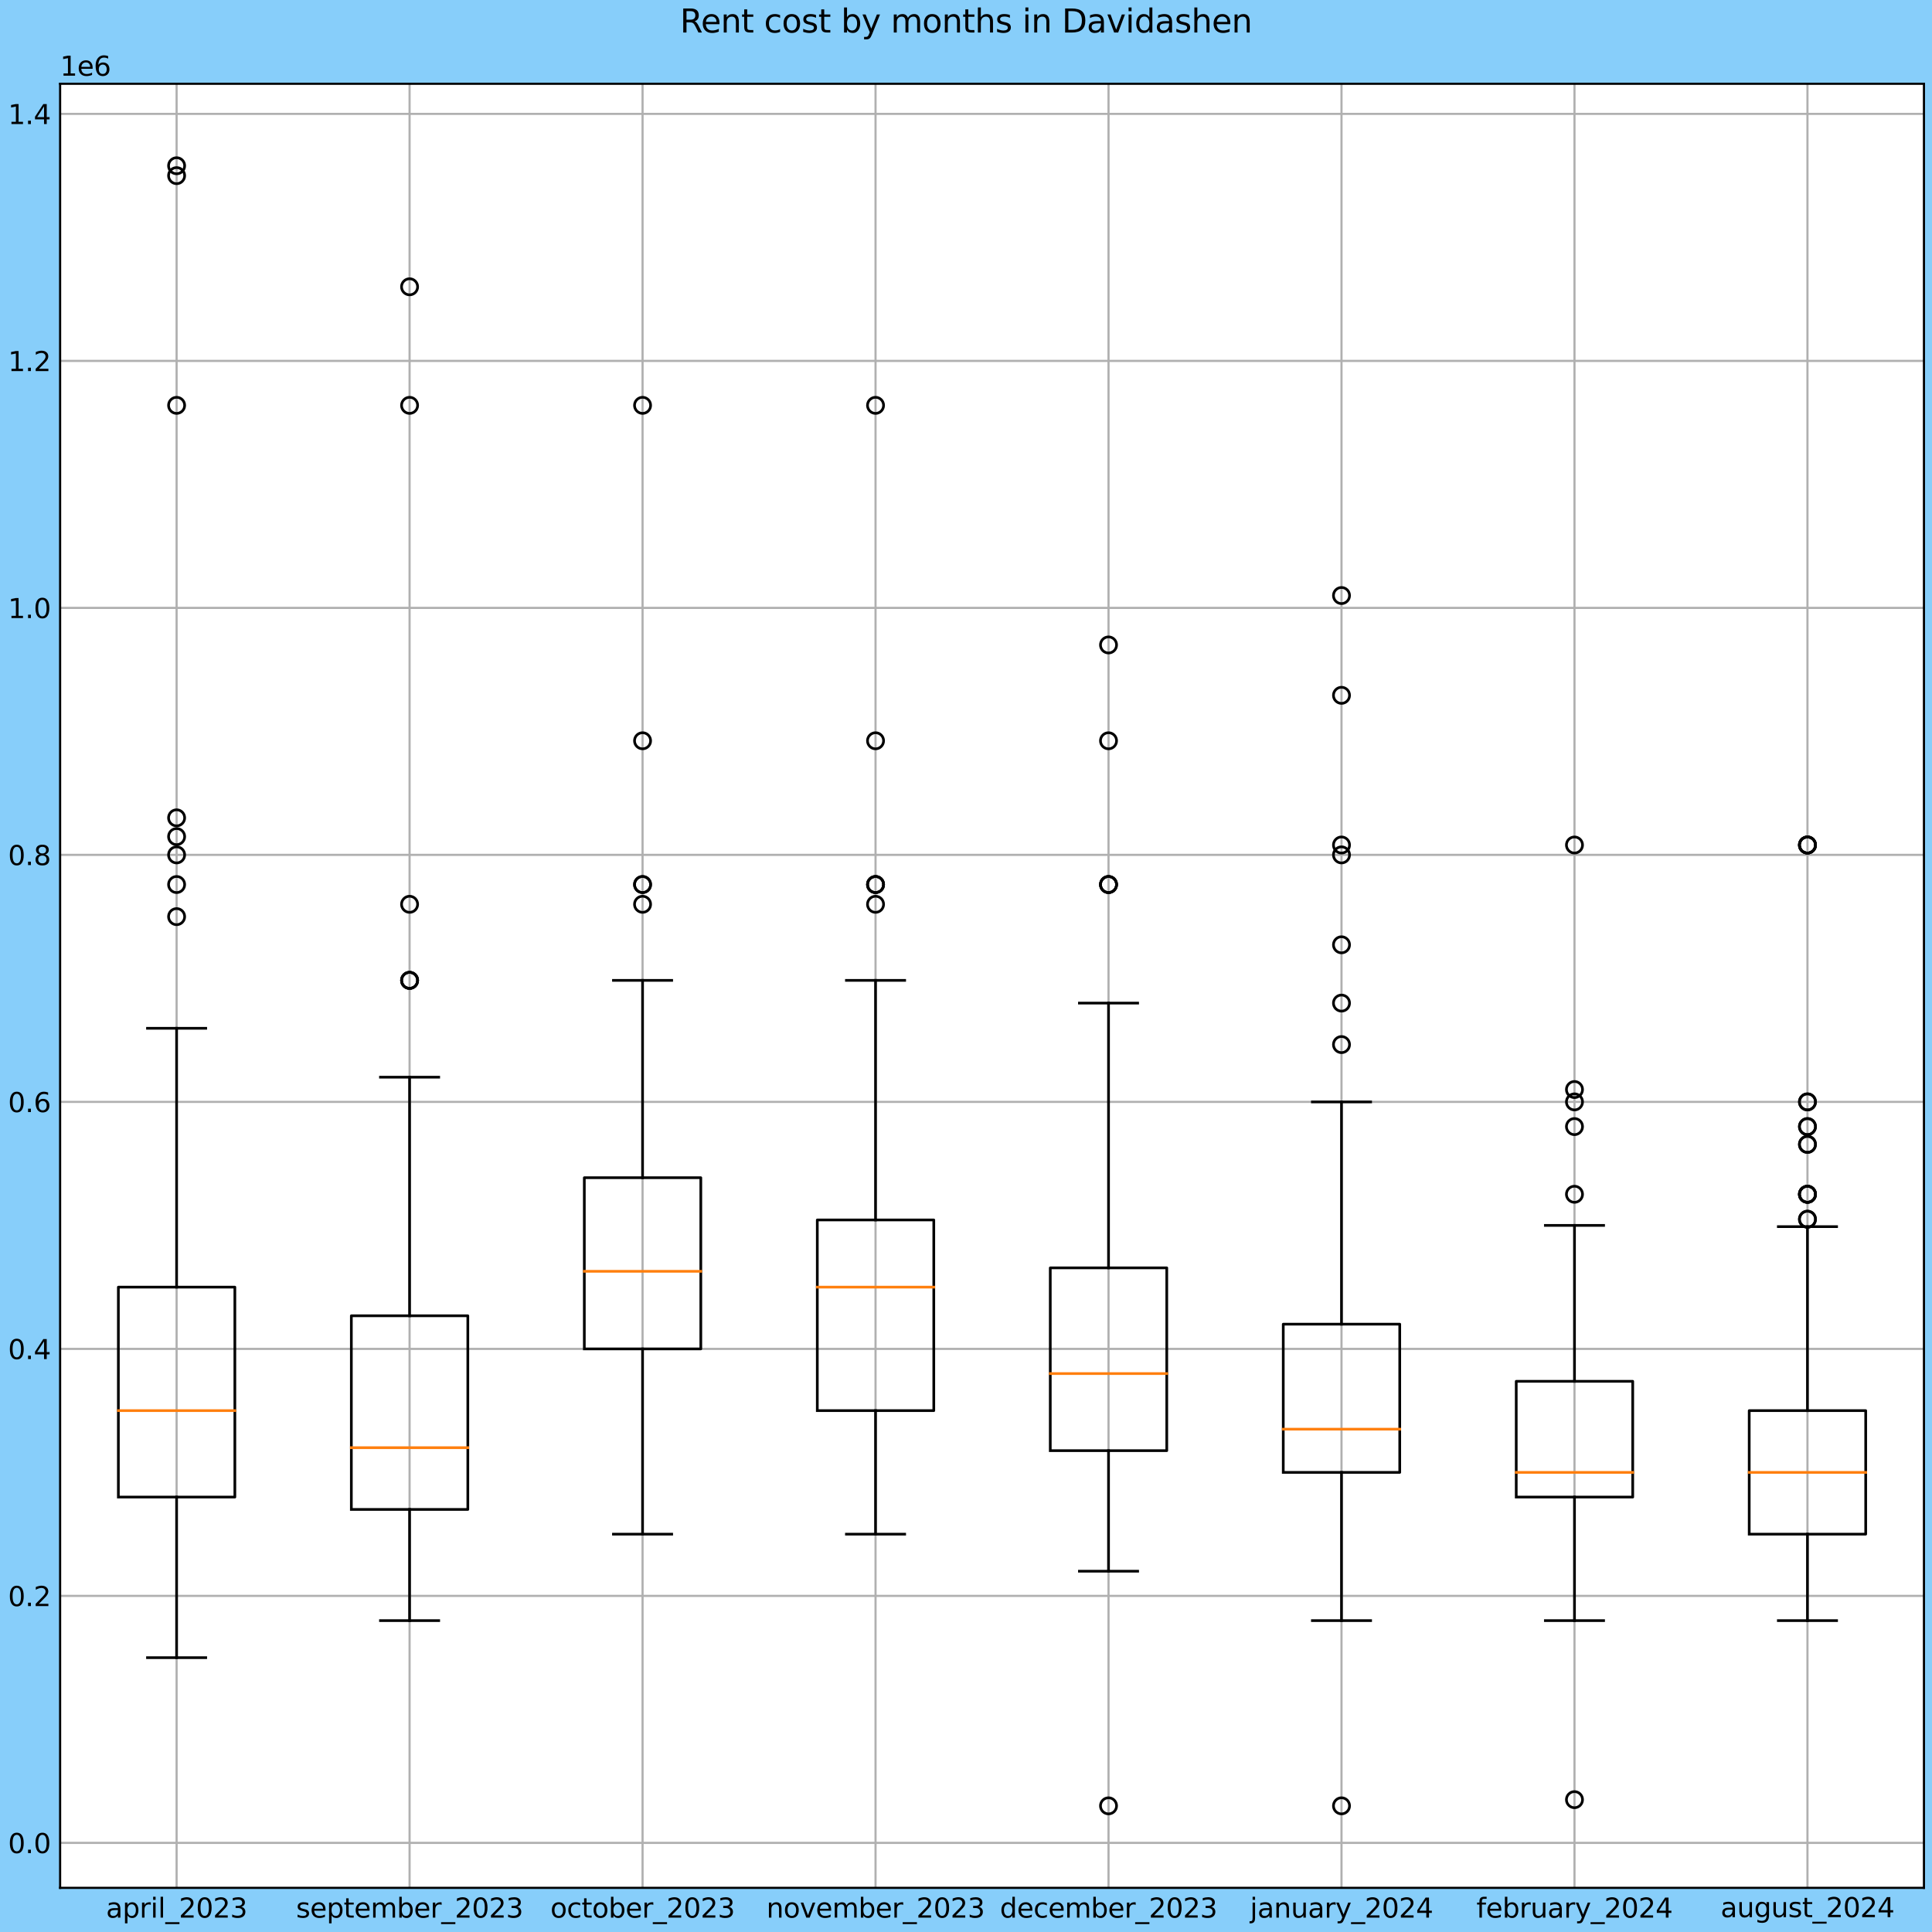 <?xml version="1.0" encoding="utf-8" standalone="no"?>
<!DOCTYPE svg PUBLIC "-//W3C//DTD SVG 1.1//EN"
  "http://www.w3.org/Graphics/SVG/1.1/DTD/svg11.dtd">
<svg xmlns:xlink="http://www.w3.org/1999/xlink" width="720pt" height="720pt" viewBox="0 0 720 720" xmlns="http://www.w3.org/2000/svg" version="1.1">
 <defs>
  <style type="text/css">*{stroke-linejoin: round; stroke-linecap: butt}</style>
 </defs>
 <g id="figure_1">
  <g id="patch_1">
   <path d="M 0 720 
L 720 720 
L 720 0 
L 0 0 
z
" style="fill: #87cefa"/>
  </g>
  <g id="axes_1">
   <g id="patch_2">
    <path d="M 22.403 703.544 
L 717 703.544 
L 717 31.213 
L 22.403 31.213 
z
" style="fill: #ffffff"/>
   </g>
   <g id="matplotlib.axis_1">
    <g id="xtick_1">
     <g id="line2d_1">
      <path d="M 65.816 703.544 
L 65.816 31.213 
" clip-path="url(#p15d39fce61)" style="fill: none; stroke: #b0b0b0; stroke-width: 0.8; stroke-linecap: square"/>
     </g>
     <g id="line2d_2"/>
     <g id="text_1">
      <!-- april_2023 -->
      <g transform="translate(39.519 714.642)scale(0.1 -0.1)">
       <defs>
        <path id="DejaVuSans-61" d="M 2194 1759 
Q 1497 1759 1228 1600 
Q 959 1441 959 1056 
Q 959 750 1161 570 
Q 1363 391 1709 391 
Q 2188 391 2477 730 
Q 2766 1069 2766 1631 
L 2766 1759 
L 2194 1759 
z
M 3341 1997 
L 3341 0 
L 2766 0 
L 2766 531 
Q 2569 213 2275 61 
Q 1981 -91 1556 -91 
Q 1019 -91 701 211 
Q 384 513 384 1019 
Q 384 1609 779 1909 
Q 1175 2209 1959 2209 
L 2766 2209 
L 2766 2266 
Q 2766 2663 2505 2880 
Q 2244 3097 1772 3097 
Q 1472 3097 1187 3025 
Q 903 2953 641 2809 
L 641 3341 
Q 956 3463 1253 3523 
Q 1550 3584 1831 3584 
Q 2591 3584 2966 3190 
Q 3341 2797 3341 1997 
z
" transform="scale(0.016)"/>
        <path id="DejaVuSans-70" d="M 1159 525 
L 1159 -1331 
L 581 -1331 
L 581 3500 
L 1159 3500 
L 1159 2969 
Q 1341 3281 1617 3432 
Q 1894 3584 2278 3584 
Q 2916 3584 3314 3078 
Q 3713 2572 3713 1747 
Q 3713 922 3314 415 
Q 2916 -91 2278 -91 
Q 1894 -91 1617 61 
Q 1341 213 1159 525 
z
M 3116 1747 
Q 3116 2381 2855 2742 
Q 2594 3103 2138 3103 
Q 1681 3103 1420 2742 
Q 1159 2381 1159 1747 
Q 1159 1113 1420 752 
Q 1681 391 2138 391 
Q 2594 391 2855 752 
Q 3116 1113 3116 1747 
z
" transform="scale(0.016)"/>
        <path id="DejaVuSans-72" d="M 2631 2963 
Q 2534 3019 2420 3045 
Q 2306 3072 2169 3072 
Q 1681 3072 1420 2755 
Q 1159 2438 1159 1844 
L 1159 0 
L 581 0 
L 581 3500 
L 1159 3500 
L 1159 2956 
Q 1341 3275 1631 3429 
Q 1922 3584 2338 3584 
Q 2397 3584 2469 3576 
Q 2541 3569 2628 3553 
L 2631 2963 
z
" transform="scale(0.016)"/>
        <path id="DejaVuSans-69" d="M 603 3500 
L 1178 3500 
L 1178 0 
L 603 0 
L 603 3500 
z
M 603 4863 
L 1178 4863 
L 1178 4134 
L 603 4134 
L 603 4863 
z
" transform="scale(0.016)"/>
        <path id="DejaVuSans-6c" d="M 603 4863 
L 1178 4863 
L 1178 0 
L 603 0 
L 603 4863 
z
" transform="scale(0.016)"/>
        <path id="DejaVuSans-5f" d="M 3263 -1063 
L 3263 -1509 
L -63 -1509 
L -63 -1063 
L 3263 -1063 
z
" transform="scale(0.016)"/>
        <path id="DejaVuSans-32" d="M 1228 531 
L 3431 531 
L 3431 0 
L 469 0 
L 469 531 
Q 828 903 1448 1529 
Q 2069 2156 2228 2338 
Q 2531 2678 2651 2914 
Q 2772 3150 2772 3378 
Q 2772 3750 2511 3984 
Q 2250 4219 1831 4219 
Q 1534 4219 1204 4116 
Q 875 4013 500 3803 
L 500 4441 
Q 881 4594 1212 4672 
Q 1544 4750 1819 4750 
Q 2544 4750 2975 4387 
Q 3406 4025 3406 3419 
Q 3406 3131 3298 2873 
Q 3191 2616 2906 2266 
Q 2828 2175 2409 1742 
Q 1991 1309 1228 531 
z
" transform="scale(0.016)"/>
        <path id="DejaVuSans-30" d="M 2034 4250 
Q 1547 4250 1301 3770 
Q 1056 3291 1056 2328 
Q 1056 1369 1301 889 
Q 1547 409 2034 409 
Q 2525 409 2770 889 
Q 3016 1369 3016 2328 
Q 3016 3291 2770 3770 
Q 2525 4250 2034 4250 
z
M 2034 4750 
Q 2819 4750 3233 4129 
Q 3647 3509 3647 2328 
Q 3647 1150 3233 529 
Q 2819 -91 2034 -91 
Q 1250 -91 836 529 
Q 422 1150 422 2328 
Q 422 3509 836 4129 
Q 1250 4750 2034 4750 
z
" transform="scale(0.016)"/>
        <path id="DejaVuSans-33" d="M 2597 2516 
Q 3050 2419 3304 2112 
Q 3559 1806 3559 1356 
Q 3559 666 3084 287 
Q 2609 -91 1734 -91 
Q 1441 -91 1130 -33 
Q 819 25 488 141 
L 488 750 
Q 750 597 1062 519 
Q 1375 441 1716 441 
Q 2309 441 2620 675 
Q 2931 909 2931 1356 
Q 2931 1769 2642 2001 
Q 2353 2234 1838 2234 
L 1294 2234 
L 1294 2753 
L 1863 2753 
Q 2328 2753 2575 2939 
Q 2822 3125 2822 3475 
Q 2822 3834 2567 4026 
Q 2313 4219 1838 4219 
Q 1578 4219 1281 4162 
Q 984 4106 628 3988 
L 628 4550 
Q 988 4650 1302 4700 
Q 1616 4750 1894 4750 
Q 2613 4750 3031 4423 
Q 3450 4097 3450 3541 
Q 3450 3153 3228 2886 
Q 3006 2619 2597 2516 
z
" transform="scale(0.016)"/>
       </defs>
       <use xlink:href="#DejaVuSans-61"/>
       <use xlink:href="#DejaVuSans-70" x="61.279"/>
       <use xlink:href="#DejaVuSans-72" x="124.756"/>
       <use xlink:href="#DejaVuSans-69" x="165.869"/>
       <use xlink:href="#DejaVuSans-6c" x="193.652"/>
       <use xlink:href="#DejaVuSans-5f" x="221.436"/>
       <use xlink:href="#DejaVuSans-32" x="271.436"/>
       <use xlink:href="#DejaVuSans-30" x="335.059"/>
       <use xlink:href="#DejaVuSans-32" x="398.682"/>
       <use xlink:href="#DejaVuSans-33" x="462.305"/>
      </g>
     </g>
    </g>
    <g id="xtick_2">
     <g id="line2d_3">
      <path d="M 152.64 703.544 
L 152.64 31.213 
" clip-path="url(#p15d39fce61)" style="fill: none; stroke: #b0b0b0; stroke-width: 0.8; stroke-linecap: square"/>
     </g>
     <g id="line2d_4"/>
     <g id="text_2">
      <!-- september_2023 -->
      <g transform="translate(110.346 714.642)scale(0.1 -0.1)">
       <defs>
        <path id="DejaVuSans-73" d="M 2834 3397 
L 2834 2853 
Q 2591 2978 2328 3040 
Q 2066 3103 1784 3103 
Q 1356 3103 1142 2972 
Q 928 2841 928 2578 
Q 928 2378 1081 2264 
Q 1234 2150 1697 2047 
L 1894 2003 
Q 2506 1872 2764 1633 
Q 3022 1394 3022 966 
Q 3022 478 2636 193 
Q 2250 -91 1575 -91 
Q 1294 -91 989 -36 
Q 684 19 347 128 
L 347 722 
Q 666 556 975 473 
Q 1284 391 1588 391 
Q 1994 391 2212 530 
Q 2431 669 2431 922 
Q 2431 1156 2273 1281 
Q 2116 1406 1581 1522 
L 1381 1569 
Q 847 1681 609 1914 
Q 372 2147 372 2553 
Q 372 3047 722 3315 
Q 1072 3584 1716 3584 
Q 2034 3584 2315 3537 
Q 2597 3491 2834 3397 
z
" transform="scale(0.016)"/>
        <path id="DejaVuSans-65" d="M 3597 1894 
L 3597 1613 
L 953 1613 
Q 991 1019 1311 708 
Q 1631 397 2203 397 
Q 2534 397 2845 478 
Q 3156 559 3463 722 
L 3463 178 
Q 3153 47 2828 -22 
Q 2503 -91 2169 -91 
Q 1331 -91 842 396 
Q 353 884 353 1716 
Q 353 2575 817 3079 
Q 1281 3584 2069 3584 
Q 2775 3584 3186 3129 
Q 3597 2675 3597 1894 
z
M 3022 2063 
Q 3016 2534 2758 2815 
Q 2500 3097 2075 3097 
Q 1594 3097 1305 2825 
Q 1016 2553 972 2059 
L 3022 2063 
z
" transform="scale(0.016)"/>
        <path id="DejaVuSans-74" d="M 1172 4494 
L 1172 3500 
L 2356 3500 
L 2356 3053 
L 1172 3053 
L 1172 1153 
Q 1172 725 1289 603 
Q 1406 481 1766 481 
L 2356 481 
L 2356 0 
L 1766 0 
Q 1100 0 847 248 
Q 594 497 594 1153 
L 594 3053 
L 172 3053 
L 172 3500 
L 594 3500 
L 594 4494 
L 1172 4494 
z
" transform="scale(0.016)"/>
        <path id="DejaVuSans-6d" d="M 3328 2828 
Q 3544 3216 3844 3400 
Q 4144 3584 4550 3584 
Q 5097 3584 5394 3201 
Q 5691 2819 5691 2113 
L 5691 0 
L 5113 0 
L 5113 2094 
Q 5113 2597 4934 2840 
Q 4756 3084 4391 3084 
Q 3944 3084 3684 2787 
Q 3425 2491 3425 1978 
L 3425 0 
L 2847 0 
L 2847 2094 
Q 2847 2600 2669 2842 
Q 2491 3084 2119 3084 
Q 1678 3084 1418 2786 
Q 1159 2488 1159 1978 
L 1159 0 
L 581 0 
L 581 3500 
L 1159 3500 
L 1159 2956 
Q 1356 3278 1631 3431 
Q 1906 3584 2284 3584 
Q 2666 3584 2933 3390 
Q 3200 3197 3328 2828 
z
" transform="scale(0.016)"/>
        <path id="DejaVuSans-62" d="M 3116 1747 
Q 3116 2381 2855 2742 
Q 2594 3103 2138 3103 
Q 1681 3103 1420 2742 
Q 1159 2381 1159 1747 
Q 1159 1113 1420 752 
Q 1681 391 2138 391 
Q 2594 391 2855 752 
Q 3116 1113 3116 1747 
z
M 1159 2969 
Q 1341 3281 1617 3432 
Q 1894 3584 2278 3584 
Q 2916 3584 3314 3078 
Q 3713 2572 3713 1747 
Q 3713 922 3314 415 
Q 2916 -91 2278 -91 
Q 1894 -91 1617 61 
Q 1341 213 1159 525 
L 1159 0 
L 581 0 
L 581 4863 
L 1159 4863 
L 1159 2969 
z
" transform="scale(0.016)"/>
       </defs>
       <use xlink:href="#DejaVuSans-73"/>
       <use xlink:href="#DejaVuSans-65" x="52.1"/>
       <use xlink:href="#DejaVuSans-70" x="113.623"/>
       <use xlink:href="#DejaVuSans-74" x="177.1"/>
       <use xlink:href="#DejaVuSans-65" x="216.309"/>
       <use xlink:href="#DejaVuSans-6d" x="277.832"/>
       <use xlink:href="#DejaVuSans-62" x="375.244"/>
       <use xlink:href="#DejaVuSans-65" x="438.721"/>
       <use xlink:href="#DejaVuSans-72" x="500.244"/>
       <use xlink:href="#DejaVuSans-5f" x="541.357"/>
       <use xlink:href="#DejaVuSans-32" x="591.357"/>
       <use xlink:href="#DejaVuSans-30" x="654.98"/>
       <use xlink:href="#DejaVuSans-32" x="718.604"/>
       <use xlink:href="#DejaVuSans-33" x="782.227"/>
      </g>
     </g>
    </g>
    <g id="xtick_3">
     <g id="line2d_5">
      <path d="M 239.465 703.544 
L 239.465 31.213 
" clip-path="url(#p15d39fce61)" style="fill: none; stroke: #b0b0b0; stroke-width: 0.8; stroke-linecap: square"/>
     </g>
     <g id="line2d_6"/>
     <g id="text_3">
      <!-- october_2023 -->
      <g transform="translate(205.105 714.642)scale(0.1 -0.1)">
       <defs>
        <path id="DejaVuSans-6f" d="M 1959 3097 
Q 1497 3097 1228 2736 
Q 959 2375 959 1747 
Q 959 1119 1226 758 
Q 1494 397 1959 397 
Q 2419 397 2687 759 
Q 2956 1122 2956 1747 
Q 2956 2369 2687 2733 
Q 2419 3097 1959 3097 
z
M 1959 3584 
Q 2709 3584 3137 3096 
Q 3566 2609 3566 1747 
Q 3566 888 3137 398 
Q 2709 -91 1959 -91 
Q 1206 -91 779 398 
Q 353 888 353 1747 
Q 353 2609 779 3096 
Q 1206 3584 1959 3584 
z
" transform="scale(0.016)"/>
        <path id="DejaVuSans-63" d="M 3122 3366 
L 3122 2828 
Q 2878 2963 2633 3030 
Q 2388 3097 2138 3097 
Q 1578 3097 1268 2742 
Q 959 2388 959 1747 
Q 959 1106 1268 751 
Q 1578 397 2138 397 
Q 2388 397 2633 464 
Q 2878 531 3122 666 
L 3122 134 
Q 2881 22 2623 -34 
Q 2366 -91 2075 -91 
Q 1284 -91 818 406 
Q 353 903 353 1747 
Q 353 2603 823 3093 
Q 1294 3584 2113 3584 
Q 2378 3584 2631 3529 
Q 2884 3475 3122 3366 
z
" transform="scale(0.016)"/>
       </defs>
       <use xlink:href="#DejaVuSans-6f"/>
       <use xlink:href="#DejaVuSans-63" x="61.182"/>
       <use xlink:href="#DejaVuSans-74" x="116.162"/>
       <use xlink:href="#DejaVuSans-6f" x="155.371"/>
       <use xlink:href="#DejaVuSans-62" x="216.553"/>
       <use xlink:href="#DejaVuSans-65" x="280.029"/>
       <use xlink:href="#DejaVuSans-72" x="341.553"/>
       <use xlink:href="#DejaVuSans-5f" x="382.666"/>
       <use xlink:href="#DejaVuSans-32" x="432.666"/>
       <use xlink:href="#DejaVuSans-30" x="496.289"/>
       <use xlink:href="#DejaVuSans-32" x="559.912"/>
       <use xlink:href="#DejaVuSans-33" x="623.535"/>
      </g>
     </g>
    </g>
    <g id="xtick_4">
     <g id="line2d_7">
      <path d="M 326.289 703.544 
L 326.289 31.213 
" clip-path="url(#p15d39fce61)" style="fill: none; stroke: #b0b0b0; stroke-width: 0.8; stroke-linecap: square"/>
     </g>
     <g id="line2d_8"/>
     <g id="text_4">
      <!-- november_2023 -->
      <g transform="translate(285.624 714.642)scale(0.1 -0.1)">
       <defs>
        <path id="DejaVuSans-6e" d="M 3513 2113 
L 3513 0 
L 2938 0 
L 2938 2094 
Q 2938 2591 2744 2837 
Q 2550 3084 2163 3084 
Q 1697 3084 1428 2787 
Q 1159 2491 1159 1978 
L 1159 0 
L 581 0 
L 581 3500 
L 1159 3500 
L 1159 2956 
Q 1366 3272 1645 3428 
Q 1925 3584 2291 3584 
Q 2894 3584 3203 3211 
Q 3513 2838 3513 2113 
z
" transform="scale(0.016)"/>
        <path id="DejaVuSans-76" d="M 191 3500 
L 800 3500 
L 1894 563 
L 2988 3500 
L 3597 3500 
L 2284 0 
L 1503 0 
L 191 3500 
z
" transform="scale(0.016)"/>
       </defs>
       <use xlink:href="#DejaVuSans-6e"/>
       <use xlink:href="#DejaVuSans-6f" x="63.379"/>
       <use xlink:href="#DejaVuSans-76" x="124.561"/>
       <use xlink:href="#DejaVuSans-65" x="183.74"/>
       <use xlink:href="#DejaVuSans-6d" x="245.264"/>
       <use xlink:href="#DejaVuSans-62" x="342.676"/>
       <use xlink:href="#DejaVuSans-65" x="406.152"/>
       <use xlink:href="#DejaVuSans-72" x="467.676"/>
       <use xlink:href="#DejaVuSans-5f" x="508.789"/>
       <use xlink:href="#DejaVuSans-32" x="558.789"/>
       <use xlink:href="#DejaVuSans-30" x="622.412"/>
       <use xlink:href="#DejaVuSans-32" x="686.035"/>
       <use xlink:href="#DejaVuSans-33" x="749.658"/>
      </g>
     </g>
    </g>
    <g id="xtick_5">
     <g id="line2d_9">
      <path d="M 413.114 703.544 
L 413.114 31.213 
" clip-path="url(#p15d39fce61)" style="fill: none; stroke: #b0b0b0; stroke-width: 0.8; stroke-linecap: square"/>
     </g>
     <g id="line2d_10"/>
     <g id="text_5">
      <!-- december_2023 -->
      <g transform="translate(372.636 714.642)scale(0.1 -0.1)">
       <defs>
        <path id="DejaVuSans-64" d="M 2906 2969 
L 2906 4863 
L 3481 4863 
L 3481 0 
L 2906 0 
L 2906 525 
Q 2725 213 2448 61 
Q 2172 -91 1784 -91 
Q 1150 -91 751 415 
Q 353 922 353 1747 
Q 353 2572 751 3078 
Q 1150 3584 1784 3584 
Q 2172 3584 2448 3432 
Q 2725 3281 2906 2969 
z
M 947 1747 
Q 947 1113 1208 752 
Q 1469 391 1925 391 
Q 2381 391 2643 752 
Q 2906 1113 2906 1747 
Q 2906 2381 2643 2742 
Q 2381 3103 1925 3103 
Q 1469 3103 1208 2742 
Q 947 2381 947 1747 
z
" transform="scale(0.016)"/>
       </defs>
       <use xlink:href="#DejaVuSans-64"/>
       <use xlink:href="#DejaVuSans-65" x="63.477"/>
       <use xlink:href="#DejaVuSans-63" x="125"/>
       <use xlink:href="#DejaVuSans-65" x="179.98"/>
       <use xlink:href="#DejaVuSans-6d" x="241.504"/>
       <use xlink:href="#DejaVuSans-62" x="338.916"/>
       <use xlink:href="#DejaVuSans-65" x="402.393"/>
       <use xlink:href="#DejaVuSans-72" x="463.916"/>
       <use xlink:href="#DejaVuSans-5f" x="505.029"/>
       <use xlink:href="#DejaVuSans-32" x="555.029"/>
       <use xlink:href="#DejaVuSans-30" x="618.652"/>
       <use xlink:href="#DejaVuSans-32" x="682.275"/>
       <use xlink:href="#DejaVuSans-33" x="745.898"/>
      </g>
     </g>
    </g>
    <g id="xtick_6">
     <g id="line2d_11">
      <path d="M 499.938 703.544 
L 499.938 31.213 
" clip-path="url(#p15d39fce61)" style="fill: none; stroke: #b0b0b0; stroke-width: 0.8; stroke-linecap: square"/>
     </g>
     <g id="line2d_12"/>
     <g id="text_6">
      <!-- january_2024 -->
      <g transform="translate(465.844 714.642)scale(0.1 -0.1)">
       <defs>
        <path id="DejaVuSans-6a" d="M 603 3500 
L 1178 3500 
L 1178 -63 
Q 1178 -731 923 -1031 
Q 669 -1331 103 -1331 
L -116 -1331 
L -116 -844 
L 38 -844 
Q 366 -844 484 -692 
Q 603 -541 603 -63 
L 603 3500 
z
M 603 4863 
L 1178 4863 
L 1178 4134 
L 603 4134 
L 603 4863 
z
" transform="scale(0.016)"/>
        <path id="DejaVuSans-75" d="M 544 1381 
L 544 3500 
L 1119 3500 
L 1119 1403 
Q 1119 906 1312 657 
Q 1506 409 1894 409 
Q 2359 409 2629 706 
Q 2900 1003 2900 1516 
L 2900 3500 
L 3475 3500 
L 3475 0 
L 2900 0 
L 2900 538 
Q 2691 219 2414 64 
Q 2138 -91 1772 -91 
Q 1169 -91 856 284 
Q 544 659 544 1381 
z
M 1991 3584 
L 1991 3584 
z
" transform="scale(0.016)"/>
        <path id="DejaVuSans-79" d="M 2059 -325 
Q 1816 -950 1584 -1140 
Q 1353 -1331 966 -1331 
L 506 -1331 
L 506 -850 
L 844 -850 
Q 1081 -850 1212 -737 
Q 1344 -625 1503 -206 
L 1606 56 
L 191 3500 
L 800 3500 
L 1894 763 
L 2988 3500 
L 3597 3500 
L 2059 -325 
z
" transform="scale(0.016)"/>
        <path id="DejaVuSans-34" d="M 2419 4116 
L 825 1625 
L 2419 1625 
L 2419 4116 
z
M 2253 4666 
L 3047 4666 
L 3047 1625 
L 3713 1625 
L 3713 1100 
L 3047 1100 
L 3047 0 
L 2419 0 
L 2419 1100 
L 313 1100 
L 313 1709 
L 2253 4666 
z
" transform="scale(0.016)"/>
       </defs>
       <use xlink:href="#DejaVuSans-6a"/>
       <use xlink:href="#DejaVuSans-61" x="27.783"/>
       <use xlink:href="#DejaVuSans-6e" x="89.062"/>
       <use xlink:href="#DejaVuSans-75" x="152.441"/>
       <use xlink:href="#DejaVuSans-61" x="215.82"/>
       <use xlink:href="#DejaVuSans-72" x="277.1"/>
       <use xlink:href="#DejaVuSans-79" x="318.213"/>
       <use xlink:href="#DejaVuSans-5f" x="377.393"/>
       <use xlink:href="#DejaVuSans-32" x="427.393"/>
       <use xlink:href="#DejaVuSans-30" x="491.016"/>
       <use xlink:href="#DejaVuSans-32" x="554.639"/>
       <use xlink:href="#DejaVuSans-34" x="618.262"/>
      </g>
     </g>
    </g>
    <g id="xtick_7">
     <g id="line2d_13">
      <path d="M 586.763 703.544 
L 586.763 31.213 
" clip-path="url(#p15d39fce61)" style="fill: none; stroke: #b0b0b0; stroke-width: 0.8; stroke-linecap: square"/>
     </g>
     <g id="line2d_14"/>
     <g id="text_7">
      <!-- february_2024 -->
      <g transform="translate(550.224 714.642)scale(0.1 -0.1)">
       <defs>
        <path id="DejaVuSans-66" d="M 2375 4863 
L 2375 4384 
L 1825 4384 
Q 1516 4384 1395 4259 
Q 1275 4134 1275 3809 
L 1275 3500 
L 2222 3500 
L 2222 3053 
L 1275 3053 
L 1275 0 
L 697 0 
L 697 3053 
L 147 3053 
L 147 3500 
L 697 3500 
L 697 3744 
Q 697 4328 969 4595 
Q 1241 4863 1831 4863 
L 2375 4863 
z
" transform="scale(0.016)"/>
       </defs>
       <use xlink:href="#DejaVuSans-66"/>
       <use xlink:href="#DejaVuSans-65" x="35.205"/>
       <use xlink:href="#DejaVuSans-62" x="96.729"/>
       <use xlink:href="#DejaVuSans-72" x="160.205"/>
       <use xlink:href="#DejaVuSans-75" x="201.318"/>
       <use xlink:href="#DejaVuSans-61" x="264.697"/>
       <use xlink:href="#DejaVuSans-72" x="325.977"/>
       <use xlink:href="#DejaVuSans-79" x="367.09"/>
       <use xlink:href="#DejaVuSans-5f" x="426.27"/>
       <use xlink:href="#DejaVuSans-32" x="476.27"/>
       <use xlink:href="#DejaVuSans-30" x="539.893"/>
       <use xlink:href="#DejaVuSans-32" x="603.516"/>
       <use xlink:href="#DejaVuSans-34" x="667.139"/>
      </g>
     </g>
    </g>
    <g id="xtick_8">
     <g id="line2d_15">
      <path d="M 673.587 703.544 
L 673.587 31.213 
" clip-path="url(#p15d39fce61)" style="fill: none; stroke: #b0b0b0; stroke-width: 0.8; stroke-linecap: square"/>
     </g>
     <g id="line2d_16"/>
     <g id="text_8">
      <!-- august_2024 -->
      <g transform="translate(641.222 714.465)scale(0.1 -0.1)">
       <defs>
        <path id="DejaVuSans-67" d="M 2906 1791 
Q 2906 2416 2648 2759 
Q 2391 3103 1925 3103 
Q 1463 3103 1205 2759 
Q 947 2416 947 1791 
Q 947 1169 1205 825 
Q 1463 481 1925 481 
Q 2391 481 2648 825 
Q 2906 1169 2906 1791 
z
M 3481 434 
Q 3481 -459 3084 -895 
Q 2688 -1331 1869 -1331 
Q 1566 -1331 1297 -1286 
Q 1028 -1241 775 -1147 
L 775 -588 
Q 1028 -725 1275 -790 
Q 1522 -856 1778 -856 
Q 2344 -856 2625 -561 
Q 2906 -266 2906 331 
L 2906 616 
Q 2728 306 2450 153 
Q 2172 0 1784 0 
Q 1141 0 747 490 
Q 353 981 353 1791 
Q 353 2603 747 3093 
Q 1141 3584 1784 3584 
Q 2172 3584 2450 3431 
Q 2728 3278 2906 2969 
L 2906 3500 
L 3481 3500 
L 3481 434 
z
" transform="scale(0.016)"/>
       </defs>
       <use xlink:href="#DejaVuSans-61"/>
       <use xlink:href="#DejaVuSans-75" x="61.279"/>
       <use xlink:href="#DejaVuSans-67" x="124.658"/>
       <use xlink:href="#DejaVuSans-75" x="188.135"/>
       <use xlink:href="#DejaVuSans-73" x="251.514"/>
       <use xlink:href="#DejaVuSans-74" x="303.613"/>
       <use xlink:href="#DejaVuSans-5f" x="342.822"/>
       <use xlink:href="#DejaVuSans-32" x="392.822"/>
       <use xlink:href="#DejaVuSans-30" x="456.445"/>
       <use xlink:href="#DejaVuSans-32" x="520.068"/>
       <use xlink:href="#DejaVuSans-34" x="583.691"/>
      </g>
     </g>
    </g>
   </g>
   <g id="matplotlib.axis_2">
    <g id="ytick_1">
     <g id="line2d_17">
      <path d="M 22.403 686.79 
L 717 686.79 
" clip-path="url(#p15d39fce61)" style="fill: none; stroke: #b0b0b0; stroke-width: 0.8; stroke-linecap: square"/>
     </g>
     <g id="line2d_18"/>
     <g id="text_9">
      <!-- 0.0 -->
      <g transform="translate(3 690.59)scale(0.1 -0.1)">
       <defs>
        <path id="DejaVuSans-2e" d="M 684 794 
L 1344 794 
L 1344 0 
L 684 0 
L 684 794 
z
" transform="scale(0.016)"/>
       </defs>
       <use xlink:href="#DejaVuSans-30"/>
       <use xlink:href="#DejaVuSans-2e" x="63.623"/>
       <use xlink:href="#DejaVuSans-30" x="95.41"/>
      </g>
     </g>
    </g>
    <g id="ytick_2">
     <g id="line2d_19">
      <path d="M 22.403 594.741 
L 717 594.741 
" clip-path="url(#p15d39fce61)" style="fill: none; stroke: #b0b0b0; stroke-width: 0.8; stroke-linecap: square"/>
     </g>
     <g id="line2d_20"/>
     <g id="text_10">
      <!-- 0.2 -->
      <g transform="translate(3 598.54)scale(0.1 -0.1)">
       <use xlink:href="#DejaVuSans-30"/>
       <use xlink:href="#DejaVuSans-2e" x="63.623"/>
       <use xlink:href="#DejaVuSans-32" x="95.41"/>
      </g>
     </g>
    </g>
    <g id="ytick_3">
     <g id="line2d_21">
      <path d="M 22.403 502.691 
L 717 502.691 
" clip-path="url(#p15d39fce61)" style="fill: none; stroke: #b0b0b0; stroke-width: 0.8; stroke-linecap: square"/>
     </g>
     <g id="line2d_22"/>
     <g id="text_11">
      <!-- 0.4 -->
      <g transform="translate(3 506.49)scale(0.1 -0.1)">
       <use xlink:href="#DejaVuSans-30"/>
       <use xlink:href="#DejaVuSans-2e" x="63.623"/>
       <use xlink:href="#DejaVuSans-34" x="95.41"/>
      </g>
     </g>
    </g>
    <g id="ytick_4">
     <g id="line2d_23">
      <path d="M 22.403 410.642 
L 717 410.642 
" clip-path="url(#p15d39fce61)" style="fill: none; stroke: #b0b0b0; stroke-width: 0.8; stroke-linecap: square"/>
     </g>
     <g id="line2d_24"/>
     <g id="text_12">
      <!-- 0.6 -->
      <g transform="translate(3 414.441)scale(0.1 -0.1)">
       <defs>
        <path id="DejaVuSans-36" d="M 2113 2584 
Q 1688 2584 1439 2293 
Q 1191 2003 1191 1497 
Q 1191 994 1439 701 
Q 1688 409 2113 409 
Q 2538 409 2786 701 
Q 3034 994 3034 1497 
Q 3034 2003 2786 2293 
Q 2538 2584 2113 2584 
z
M 3366 4563 
L 3366 3988 
Q 3128 4100 2886 4159 
Q 2644 4219 2406 4219 
Q 1781 4219 1451 3797 
Q 1122 3375 1075 2522 
Q 1259 2794 1537 2939 
Q 1816 3084 2150 3084 
Q 2853 3084 3261 2657 
Q 3669 2231 3669 1497 
Q 3669 778 3244 343 
Q 2819 -91 2113 -91 
Q 1303 -91 875 529 
Q 447 1150 447 2328 
Q 447 3434 972 4092 
Q 1497 4750 2381 4750 
Q 2619 4750 2861 4703 
Q 3103 4656 3366 4563 
z
" transform="scale(0.016)"/>
       </defs>
       <use xlink:href="#DejaVuSans-30"/>
       <use xlink:href="#DejaVuSans-2e" x="63.623"/>
       <use xlink:href="#DejaVuSans-36" x="95.41"/>
      </g>
     </g>
    </g>
    <g id="ytick_5">
     <g id="line2d_25">
      <path d="M 22.403 318.592 
L 717 318.592 
" clip-path="url(#p15d39fce61)" style="fill: none; stroke: #b0b0b0; stroke-width: 0.8; stroke-linecap: square"/>
     </g>
     <g id="line2d_26"/>
     <g id="text_13">
      <!-- 0.8 -->
      <g transform="translate(3 322.391)scale(0.1 -0.1)">
       <defs>
        <path id="DejaVuSans-38" d="M 2034 2216 
Q 1584 2216 1326 1975 
Q 1069 1734 1069 1313 
Q 1069 891 1326 650 
Q 1584 409 2034 409 
Q 2484 409 2743 651 
Q 3003 894 3003 1313 
Q 3003 1734 2745 1975 
Q 2488 2216 2034 2216 
z
M 1403 2484 
Q 997 2584 770 2862 
Q 544 3141 544 3541 
Q 544 4100 942 4425 
Q 1341 4750 2034 4750 
Q 2731 4750 3128 4425 
Q 3525 4100 3525 3541 
Q 3525 3141 3298 2862 
Q 3072 2584 2669 2484 
Q 3125 2378 3379 2068 
Q 3634 1759 3634 1313 
Q 3634 634 3220 271 
Q 2806 -91 2034 -91 
Q 1263 -91 848 271 
Q 434 634 434 1313 
Q 434 1759 690 2068 
Q 947 2378 1403 2484 
z
M 1172 3481 
Q 1172 3119 1398 2916 
Q 1625 2713 2034 2713 
Q 2441 2713 2670 2916 
Q 2900 3119 2900 3481 
Q 2900 3844 2670 4047 
Q 2441 4250 2034 4250 
Q 1625 4250 1398 4047 
Q 1172 3844 1172 3481 
z
" transform="scale(0.016)"/>
       </defs>
       <use xlink:href="#DejaVuSans-30"/>
       <use xlink:href="#DejaVuSans-2e" x="63.623"/>
       <use xlink:href="#DejaVuSans-38" x="95.41"/>
      </g>
     </g>
    </g>
    <g id="ytick_6">
     <g id="line2d_27">
      <path d="M 22.403 226.542 
L 717 226.542 
" clip-path="url(#p15d39fce61)" style="fill: none; stroke: #b0b0b0; stroke-width: 0.8; stroke-linecap: square"/>
     </g>
     <g id="line2d_28"/>
     <g id="text_14">
      <!-- 1.0 -->
      <g transform="translate(3 230.341)scale(0.1 -0.1)">
       <defs>
        <path id="DejaVuSans-31" d="M 794 531 
L 1825 531 
L 1825 4091 
L 703 3866 
L 703 4441 
L 1819 4666 
L 2450 4666 
L 2450 531 
L 3481 531 
L 3481 0 
L 794 0 
L 794 531 
z
" transform="scale(0.016)"/>
       </defs>
       <use xlink:href="#DejaVuSans-31"/>
       <use xlink:href="#DejaVuSans-2e" x="63.623"/>
       <use xlink:href="#DejaVuSans-30" x="95.41"/>
      </g>
     </g>
    </g>
    <g id="ytick_7">
     <g id="line2d_29">
      <path d="M 22.403 134.493 
L 717 134.493 
" clip-path="url(#p15d39fce61)" style="fill: none; stroke: #b0b0b0; stroke-width: 0.8; stroke-linecap: square"/>
     </g>
     <g id="line2d_30"/>
     <g id="text_15">
      <!-- 1.2 -->
      <g transform="translate(3 138.292)scale(0.1 -0.1)">
       <use xlink:href="#DejaVuSans-31"/>
       <use xlink:href="#DejaVuSans-2e" x="63.623"/>
       <use xlink:href="#DejaVuSans-32" x="95.41"/>
      </g>
     </g>
    </g>
    <g id="ytick_8">
     <g id="line2d_31">
      <path d="M 22.403 42.443 
L 717 42.443 
" clip-path="url(#p15d39fce61)" style="fill: none; stroke: #b0b0b0; stroke-width: 0.8; stroke-linecap: square"/>
     </g>
     <g id="line2d_32"/>
     <g id="text_16">
      <!-- 1.4 -->
      <g transform="translate(3 46.242)scale(0.1 -0.1)">
       <use xlink:href="#DejaVuSans-31"/>
       <use xlink:href="#DejaVuSans-2e" x="63.623"/>
       <use xlink:href="#DejaVuSans-34" x="95.41"/>
      </g>
     </g>
    </g>
    <g id="text_17">
     <!-- 1e6 -->
     <g transform="translate(22.403 28.213)scale(0.1 -0.1)">
      <use xlink:href="#DejaVuSans-31"/>
      <use xlink:href="#DejaVuSans-65" x="63.623"/>
      <use xlink:href="#DejaVuSans-36" x="125.146"/>
     </g>
    </g>
   </g>
   <g id="line2d_33">
    <path d="M 44.11 557.921 
L 87.522 557.921 
L 87.522 479.679 
L 44.11 479.679 
L 44.11 557.921 
" clip-path="url(#p15d39fce61)" style="fill: none; stroke: #000000; stroke-linecap: square"/>
   </g>
   <g id="line2d_34">
    <path d="M 65.816 557.921 
L 65.816 617.753 
" clip-path="url(#p15d39fce61)" style="fill: none; stroke: #000000; stroke-linecap: square"/>
   </g>
   <g id="line2d_35">
    <path d="M 65.816 479.679 
L 65.816 383.211 
" clip-path="url(#p15d39fce61)" style="fill: none; stroke: #000000; stroke-linecap: square"/>
   </g>
   <g id="line2d_36">
    <path d="M 54.963 617.753 
L 76.669 617.753 
" clip-path="url(#p15d39fce61)" style="fill: none; stroke: #000000; stroke-linecap: square"/>
   </g>
   <g id="line2d_37">
    <path d="M 54.963 383.211 
L 76.669 383.211 
" clip-path="url(#p15d39fce61)" style="fill: none; stroke: #000000; stroke-linecap: square"/>
   </g>
   <g id="line2d_38">
    <defs>
     <path id="m8d388d2f31" d="M 0 3 
C 0.796 3 1.559 2.684 2.121 2.121 
C 2.684 1.559 3 0.796 3 0 
C 3 -0.796 2.684 -1.559 2.121 -2.121 
C 1.559 -2.684 0.796 -3 0 -3 
C -0.796 -3 -1.559 -2.684 -2.121 -2.121 
C -2.684 -1.559 -3 -0.796 -3 0 
C -3 0.796 -2.684 1.559 -2.121 2.121 
C -1.559 2.684 -0.796 3 0 3 
z
" style="stroke: #000000"/>
    </defs>
    <g clip-path="url(#p15d39fce61)">
     <use xlink:href="#m8d388d2f31" x="65.816" y="311.78" style="fill-opacity: 0; stroke: #000000"/>
     <use xlink:href="#m8d388d2f31" x="65.816" y="329.638" style="fill-opacity: 0; stroke: #000000"/>
     <use xlink:href="#m8d388d2f31" x="65.816" y="318.592" style="fill-opacity: 0; stroke: #000000"/>
     <use xlink:href="#m8d388d2f31" x="65.816" y="65.455" style="fill-opacity: 0; stroke: #000000"/>
     <use xlink:href="#m8d388d2f31" x="65.816" y="304.784" style="fill-opacity: 0; stroke: #000000"/>
     <use xlink:href="#m8d388d2f31" x="65.816" y="61.773" style="fill-opacity: 0; stroke: #000000"/>
     <use xlink:href="#m8d388d2f31" x="65.816" y="151.062" style="fill-opacity: 0; stroke: #000000"/>
     <use xlink:href="#m8d388d2f31" x="65.816" y="341.604" style="fill-opacity: 0; stroke: #000000"/>
    </g>
   </g>
   <g id="line2d_39">
    <path d="M 130.934 562.523 
L 174.346 562.523 
L 174.346 490.357 
L 130.934 490.357 
L 130.934 562.523 
" clip-path="url(#p15d39fce61)" style="fill: none; stroke: #000000; stroke-linecap: square"/>
   </g>
   <g id="line2d_40">
    <path d="M 152.64 562.523 
L 152.64 603.946 
" clip-path="url(#p15d39fce61)" style="fill: none; stroke: #000000; stroke-linecap: square"/>
   </g>
   <g id="line2d_41">
    <path d="M 152.64 490.357 
L 152.64 401.437 
" clip-path="url(#p15d39fce61)" style="fill: none; stroke: #000000; stroke-linecap: square"/>
   </g>
   <g id="line2d_42">
    <path d="M 141.787 603.946 
L 163.493 603.946 
" clip-path="url(#p15d39fce61)" style="fill: none; stroke: #000000; stroke-linecap: square"/>
   </g>
   <g id="line2d_43">
    <path d="M 141.787 401.437 
L 163.493 401.437 
" clip-path="url(#p15d39fce61)" style="fill: none; stroke: #000000; stroke-linecap: square"/>
   </g>
   <g id="line2d_44">
    <g clip-path="url(#p15d39fce61)">
     <use xlink:href="#m8d388d2f31" x="152.64" y="151.062" style="fill-opacity: 0; stroke: #000000"/>
     <use xlink:href="#m8d388d2f31" x="152.64" y="365.353" style="fill-opacity: 0; stroke: #000000"/>
     <use xlink:href="#m8d388d2f31" x="152.64" y="337.002" style="fill-opacity: 0; stroke: #000000"/>
     <use xlink:href="#m8d388d2f31" x="152.64" y="365.353" style="fill-opacity: 0; stroke: #000000"/>
     <use xlink:href="#m8d388d2f31" x="152.64" y="106.878" style="fill-opacity: 0; stroke: #000000"/>
     <use xlink:href="#m8d388d2f31" x="152.64" y="365.353" style="fill-opacity: 0; stroke: #000000"/>
    </g>
   </g>
   <g id="line2d_45">
    <path d="M 217.759 502.691 
L 261.171 502.691 
L 261.171 438.901 
L 217.759 438.901 
L 217.759 502.691 
" clip-path="url(#p15d39fce61)" style="fill: none; stroke: #000000; stroke-linecap: square"/>
   </g>
   <g id="line2d_46">
    <path d="M 239.465 502.691 
L 239.465 571.728 
" clip-path="url(#p15d39fce61)" style="fill: none; stroke: #000000; stroke-linecap: square"/>
   </g>
   <g id="line2d_47">
    <path d="M 239.465 438.901 
L 239.465 365.353 
" clip-path="url(#p15d39fce61)" style="fill: none; stroke: #000000; stroke-linecap: square"/>
   </g>
   <g id="line2d_48">
    <path d="M 228.612 571.728 
L 250.318 571.728 
" clip-path="url(#p15d39fce61)" style="fill: none; stroke: #000000; stroke-linecap: square"/>
   </g>
   <g id="line2d_49">
    <path d="M 228.612 365.353 
L 250.318 365.353 
" clip-path="url(#p15d39fce61)" style="fill: none; stroke: #000000; stroke-linecap: square"/>
   </g>
   <g id="line2d_50">
    <g clip-path="url(#p15d39fce61)">
     <use xlink:href="#m8d388d2f31" x="239.465" y="151.062" style="fill-opacity: 0; stroke: #000000"/>
     <use xlink:href="#m8d388d2f31" x="239.465" y="276.065" style="fill-opacity: 0; stroke: #000000"/>
     <use xlink:href="#m8d388d2f31" x="239.465" y="337.002" style="fill-opacity: 0; stroke: #000000"/>
     <use xlink:href="#m8d388d2f31" x="239.465" y="329.638" style="fill-opacity: 0; stroke: #000000"/>
     <use xlink:href="#m8d388d2f31" x="239.465" y="329.638" style="fill-opacity: 0; stroke: #000000"/>
    </g>
   </g>
   <g id="line2d_51">
    <path d="M 304.583 525.704 
L 347.995 525.704 
L 347.995 454.641 
L 304.583 454.641 
L 304.583 525.704 
" clip-path="url(#p15d39fce61)" style="fill: none; stroke: #000000; stroke-linecap: square"/>
   </g>
   <g id="line2d_52">
    <path d="M 326.289 525.704 
L 326.289 571.728 
" clip-path="url(#p15d39fce61)" style="fill: none; stroke: #000000; stroke-linecap: square"/>
   </g>
   <g id="line2d_53">
    <path d="M 326.289 454.641 
L 326.289 365.353 
" clip-path="url(#p15d39fce61)" style="fill: none; stroke: #000000; stroke-linecap: square"/>
   </g>
   <g id="line2d_54">
    <path d="M 315.436 571.728 
L 337.142 571.728 
" clip-path="url(#p15d39fce61)" style="fill: none; stroke: #000000; stroke-linecap: square"/>
   </g>
   <g id="line2d_55">
    <path d="M 315.436 365.353 
L 337.142 365.353 
" clip-path="url(#p15d39fce61)" style="fill: none; stroke: #000000; stroke-linecap: square"/>
   </g>
   <g id="line2d_56">
    <g clip-path="url(#p15d39fce61)">
     <use xlink:href="#m8d388d2f31" x="326.289" y="151.062" style="fill-opacity: 0; stroke: #000000"/>
     <use xlink:href="#m8d388d2f31" x="326.289" y="329.638" style="fill-opacity: 0; stroke: #000000"/>
     <use xlink:href="#m8d388d2f31" x="326.289" y="329.638" style="fill-opacity: 0; stroke: #000000"/>
     <use xlink:href="#m8d388d2f31" x="326.289" y="337.002" style="fill-opacity: 0; stroke: #000000"/>
     <use xlink:href="#m8d388d2f31" x="326.289" y="276.065" style="fill-opacity: 0; stroke: #000000"/>
     <use xlink:href="#m8d388d2f31" x="326.289" y="329.638" style="fill-opacity: 0; stroke: #000000"/>
    </g>
   </g>
   <g id="line2d_57">
    <path d="M 391.408 540.616 
L 434.82 540.616 
L 434.82 472.499 
L 391.408 472.499 
L 391.408 540.616 
" clip-path="url(#p15d39fce61)" style="fill: none; stroke: #000000; stroke-linecap: square"/>
   </g>
   <g id="line2d_58">
    <path d="M 413.114 540.616 
L 413.114 585.536 
" clip-path="url(#p15d39fce61)" style="fill: none; stroke: #000000; stroke-linecap: square"/>
   </g>
   <g id="line2d_59">
    <path d="M 413.114 472.499 
L 413.114 373.822 
" clip-path="url(#p15d39fce61)" style="fill: none; stroke: #000000; stroke-linecap: square"/>
   </g>
   <g id="line2d_60">
    <path d="M 402.261 585.536 
L 423.967 585.536 
" clip-path="url(#p15d39fce61)" style="fill: none; stroke: #000000; stroke-linecap: square"/>
   </g>
   <g id="line2d_61">
    <path d="M 402.261 373.822 
L 423.967 373.822 
" clip-path="url(#p15d39fce61)" style="fill: none; stroke: #000000; stroke-linecap: square"/>
   </g>
   <g id="line2d_62">
    <g clip-path="url(#p15d39fce61)">
     <use xlink:href="#m8d388d2f31" x="413.114" y="672.983" style="fill-opacity: 0; stroke: #000000"/>
     <use xlink:href="#m8d388d2f31" x="413.114" y="276.065" style="fill-opacity: 0; stroke: #000000"/>
     <use xlink:href="#m8d388d2f31" x="413.114" y="329.638" style="fill-opacity: 0; stroke: #000000"/>
     <use xlink:href="#m8d388d2f31" x="413.114" y="329.638" style="fill-opacity: 0; stroke: #000000"/>
     <use xlink:href="#m8d388d2f31" x="413.114" y="329.638" style="fill-opacity: 0; stroke: #000000"/>
     <use xlink:href="#m8d388d2f31" x="413.114" y="240.35" style="fill-opacity: 0; stroke: #000000"/>
    </g>
   </g>
   <g id="line2d_63">
    <path d="M 478.232 548.716 
L 521.645 548.716 
L 521.645 493.486 
L 478.232 493.486 
L 478.232 548.716 
" clip-path="url(#p15d39fce61)" style="fill: none; stroke: #000000; stroke-linecap: square"/>
   </g>
   <g id="line2d_64">
    <path d="M 499.938 548.716 
L 499.938 603.946 
" clip-path="url(#p15d39fce61)" style="fill: none; stroke: #000000; stroke-linecap: square"/>
   </g>
   <g id="line2d_65">
    <path d="M 499.938 493.486 
L 499.938 410.642 
" clip-path="url(#p15d39fce61)" style="fill: none; stroke: #000000; stroke-linecap: square"/>
   </g>
   <g id="line2d_66">
    <path d="M 489.085 603.946 
L 510.791 603.946 
" clip-path="url(#p15d39fce61)" style="fill: none; stroke: #000000; stroke-linecap: square"/>
   </g>
   <g id="line2d_67">
    <path d="M 489.085 410.642 
L 510.791 410.642 
" clip-path="url(#p15d39fce61)" style="fill: none; stroke: #000000; stroke-linecap: square"/>
   </g>
   <g id="line2d_68">
    <g clip-path="url(#p15d39fce61)">
     <use xlink:href="#m8d388d2f31" x="499.938" y="672.983" style="fill-opacity: 0; stroke: #000000"/>
     <use xlink:href="#m8d388d2f31" x="499.938" y="221.94" style="fill-opacity: 0; stroke: #000000"/>
     <use xlink:href="#m8d388d2f31" x="499.938" y="259.128" style="fill-opacity: 0; stroke: #000000"/>
     <use xlink:href="#m8d388d2f31" x="499.938" y="314.91" style="fill-opacity: 0; stroke: #000000"/>
     <use xlink:href="#m8d388d2f31" x="499.938" y="318.592" style="fill-opacity: 0; stroke: #000000"/>
     <use xlink:href="#m8d388d2f31" x="499.938" y="373.822" style="fill-opacity: 0; stroke: #000000"/>
     <use xlink:href="#m8d388d2f31" x="499.938" y="389.286" style="fill-opacity: 0; stroke: #000000"/>
     <use xlink:href="#m8d388d2f31" x="499.938" y="352.098" style="fill-opacity: 0; stroke: #000000"/>
    </g>
   </g>
   <g id="line2d_69">
    <path d="M 565.057 557.921 
L 608.469 557.921 
L 608.469 514.773 
L 565.057 514.773 
L 565.057 557.921 
" clip-path="url(#p15d39fce61)" style="fill: none; stroke: #000000; stroke-linecap: square"/>
   </g>
   <g id="line2d_70">
    <path d="M 586.763 557.921 
L 586.763 603.946 
" clip-path="url(#p15d39fce61)" style="fill: none; stroke: #000000; stroke-linecap: square"/>
   </g>
   <g id="line2d_71">
    <path d="M 586.763 514.773 
L 586.763 456.666 
" clip-path="url(#p15d39fce61)" style="fill: none; stroke: #000000; stroke-linecap: square"/>
   </g>
   <g id="line2d_72">
    <path d="M 575.91 603.946 
L 597.616 603.946 
" clip-path="url(#p15d39fce61)" style="fill: none; stroke: #000000; stroke-linecap: square"/>
   </g>
   <g id="line2d_73">
    <path d="M 575.91 456.666 
L 597.616 456.666 
" clip-path="url(#p15d39fce61)" style="fill: none; stroke: #000000; stroke-linecap: square"/>
   </g>
   <g id="line2d_74">
    <g clip-path="url(#p15d39fce61)">
     <use xlink:href="#m8d388d2f31" x="586.763" y="670.682" style="fill-opacity: 0; stroke: #000000"/>
     <use xlink:href="#m8d388d2f31" x="586.763" y="410.642" style="fill-opacity: 0; stroke: #000000"/>
     <use xlink:href="#m8d388d2f31" x="586.763" y="406.039" style="fill-opacity: 0; stroke: #000000"/>
     <use xlink:href="#m8d388d2f31" x="586.763" y="419.847" style="fill-opacity: 0; stroke: #000000"/>
     <use xlink:href="#m8d388d2f31" x="586.763" y="445.068" style="fill-opacity: 0; stroke: #000000"/>
     <use xlink:href="#m8d388d2f31" x="586.763" y="314.91" style="fill-opacity: 0; stroke: #000000"/>
    </g>
   </g>
   <g id="line2d_75">
    <path d="M 651.881 571.728 
L 695.294 571.728 
L 695.294 525.704 
L 651.881 525.704 
L 651.881 571.728 
" clip-path="url(#p15d39fce61)" style="fill: none; stroke: #000000; stroke-linecap: square"/>
   </g>
   <g id="line2d_76">
    <path d="M 673.587 571.728 
L 673.587 603.946 
" clip-path="url(#p15d39fce61)" style="fill: none; stroke: #000000; stroke-linecap: square"/>
   </g>
   <g id="line2d_77">
    <path d="M 673.587 525.704 
L 673.587 457.127 
" clip-path="url(#p15d39fce61)" style="fill: none; stroke: #000000; stroke-linecap: square"/>
   </g>
   <g id="line2d_78">
    <path d="M 662.734 603.946 
L 684.441 603.946 
" clip-path="url(#p15d39fce61)" style="fill: none; stroke: #000000; stroke-linecap: square"/>
   </g>
   <g id="line2d_79">
    <path d="M 662.734 457.127 
L 684.441 457.127 
" clip-path="url(#p15d39fce61)" style="fill: none; stroke: #000000; stroke-linecap: square"/>
   </g>
   <g id="line2d_80">
    <g clip-path="url(#p15d39fce61)">
     <use xlink:href="#m8d388d2f31" x="673.587" y="314.91" style="fill-opacity: 0; stroke: #000000"/>
     <use xlink:href="#m8d388d2f31" x="673.587" y="314.91" style="fill-opacity: 0; stroke: #000000"/>
     <use xlink:href="#m8d388d2f31" x="673.587" y="454.365" style="fill-opacity: 0; stroke: #000000"/>
     <use xlink:href="#m8d388d2f31" x="673.587" y="426.474" style="fill-opacity: 0; stroke: #000000"/>
     <use xlink:href="#m8d388d2f31" x="673.587" y="445.068" style="fill-opacity: 0; stroke: #000000"/>
     <use xlink:href="#m8d388d2f31" x="673.587" y="419.847" style="fill-opacity: 0; stroke: #000000"/>
     <use xlink:href="#m8d388d2f31" x="673.587" y="445.068" style="fill-opacity: 0; stroke: #000000"/>
     <use xlink:href="#m8d388d2f31" x="673.587" y="410.642" style="fill-opacity: 0; stroke: #000000"/>
     <use xlink:href="#m8d388d2f31" x="673.587" y="314.91" style="fill-opacity: 0; stroke: #000000"/>
     <use xlink:href="#m8d388d2f31" x="673.587" y="314.91" style="fill-opacity: 0; stroke: #000000"/>
     <use xlink:href="#m8d388d2f31" x="673.587" y="454.365" style="fill-opacity: 0; stroke: #000000"/>
     <use xlink:href="#m8d388d2f31" x="673.587" y="426.474" style="fill-opacity: 0; stroke: #000000"/>
     <use xlink:href="#m8d388d2f31" x="673.587" y="445.068" style="fill-opacity: 0; stroke: #000000"/>
     <use xlink:href="#m8d388d2f31" x="673.587" y="419.847" style="fill-opacity: 0; stroke: #000000"/>
     <use xlink:href="#m8d388d2f31" x="673.587" y="445.068" style="fill-opacity: 0; stroke: #000000"/>
     <use xlink:href="#m8d388d2f31" x="673.587" y="410.642" style="fill-opacity: 0; stroke: #000000"/>
    </g>
   </g>
   <g id="line2d_81">
    <path d="M 44.11 525.704 
L 87.522 525.704 
" clip-path="url(#p15d39fce61)" style="fill: none; stroke: #ff7f0e; stroke-linecap: square"/>
   </g>
   <g id="line2d_82">
    <path d="M 130.934 539.511 
L 174.346 539.511 
" clip-path="url(#p15d39fce61)" style="fill: none; stroke: #ff7f0e; stroke-linecap: square"/>
   </g>
   <g id="line2d_83">
    <path d="M 217.759 473.788 
L 261.171 473.788 
" clip-path="url(#p15d39fce61)" style="fill: none; stroke: #ff7f0e; stroke-linecap: square"/>
   </g>
   <g id="line2d_84">
    <path d="M 304.583 479.679 
L 347.995 479.679 
" clip-path="url(#p15d39fce61)" style="fill: none; stroke: #ff7f0e; stroke-linecap: square"/>
   </g>
   <g id="line2d_85">
    <path d="M 391.408 511.896 
L 434.82 511.896 
" clip-path="url(#p15d39fce61)" style="fill: none; stroke: #ff7f0e; stroke-linecap: square"/>
   </g>
   <g id="line2d_86">
    <path d="M 478.232 532.607 
L 521.645 532.607 
" clip-path="url(#p15d39fce61)" style="fill: none; stroke: #ff7f0e; stroke-linecap: square"/>
   </g>
   <g id="line2d_87">
    <path d="M 565.057 548.716 
L 608.469 548.716 
" clip-path="url(#p15d39fce61)" style="fill: none; stroke: #ff7f0e; stroke-linecap: square"/>
   </g>
   <g id="line2d_88">
    <path d="M 651.881 548.716 
L 695.294 548.716 
" clip-path="url(#p15d39fce61)" style="fill: none; stroke: #ff7f0e; stroke-linecap: square"/>
   </g>
   <g id="patch_3">
    <path d="M 22.403 703.544 
L 22.403 31.213 
" style="fill: none; stroke: #000000; stroke-width: 0.8; stroke-linejoin: miter; stroke-linecap: square"/>
   </g>
   <g id="patch_4">
    <path d="M 717 703.544 
L 717 31.213 
" style="fill: none; stroke: #000000; stroke-width: 0.8; stroke-linejoin: miter; stroke-linecap: square"/>
   </g>
   <g id="patch_5">
    <path d="M 22.403 703.544 
L 717 703.544 
" style="fill: none; stroke: #000000; stroke-width: 0.8; stroke-linejoin: miter; stroke-linecap: square"/>
   </g>
   <g id="patch_6">
    <path d="M 22.403 31.213 
L 717 31.213 
" style="fill: none; stroke: #000000; stroke-width: 0.8; stroke-linejoin: miter; stroke-linecap: square"/>
   </g>
  </g>
  <g id="text_18">
   <!-- Rent cost by months in Davidashen -->
   <g transform="translate(253.42 12.118)scale(0.12 -0.12)">
    <defs>
     <path id="DejaVuSans-52" d="M 2841 2188 
Q 3044 2119 3236 1894 
Q 3428 1669 3622 1275 
L 4263 0 
L 3584 0 
L 2988 1197 
Q 2756 1666 2539 1819 
Q 2322 1972 1947 1972 
L 1259 1972 
L 1259 0 
L 628 0 
L 628 4666 
L 2053 4666 
Q 2853 4666 3247 4331 
Q 3641 3997 3641 3322 
Q 3641 2881 3436 2590 
Q 3231 2300 2841 2188 
z
M 1259 4147 
L 1259 2491 
L 2053 2491 
Q 2509 2491 2742 2702 
Q 2975 2913 2975 3322 
Q 2975 3731 2742 3939 
Q 2509 4147 2053 4147 
L 1259 4147 
z
" transform="scale(0.016)"/>
     <path id="DejaVuSans-20" transform="scale(0.016)"/>
     <path id="DejaVuSans-68" d="M 3513 2113 
L 3513 0 
L 2938 0 
L 2938 2094 
Q 2938 2591 2744 2837 
Q 2550 3084 2163 3084 
Q 1697 3084 1428 2787 
Q 1159 2491 1159 1978 
L 1159 0 
L 581 0 
L 581 4863 
L 1159 4863 
L 1159 2956 
Q 1366 3272 1645 3428 
Q 1925 3584 2291 3584 
Q 2894 3584 3203 3211 
Q 3513 2838 3513 2113 
z
" transform="scale(0.016)"/>
     <path id="DejaVuSans-44" d="M 1259 4147 
L 1259 519 
L 2022 519 
Q 2988 519 3436 956 
Q 3884 1394 3884 2338 
Q 3884 3275 3436 3711 
Q 2988 4147 2022 4147 
L 1259 4147 
z
M 628 4666 
L 1925 4666 
Q 3281 4666 3915 4102 
Q 4550 3538 4550 2338 
Q 4550 1131 3912 565 
Q 3275 0 1925 0 
L 628 0 
L 628 4666 
z
" transform="scale(0.016)"/>
    </defs>
    <use xlink:href="#DejaVuSans-52"/>
    <use xlink:href="#DejaVuSans-65" x="64.982"/>
    <use xlink:href="#DejaVuSans-6e" x="126.506"/>
    <use xlink:href="#DejaVuSans-74" x="189.885"/>
    <use xlink:href="#DejaVuSans-20" x="229.094"/>
    <use xlink:href="#DejaVuSans-63" x="260.881"/>
    <use xlink:href="#DejaVuSans-6f" x="315.861"/>
    <use xlink:href="#DejaVuSans-73" x="377.043"/>
    <use xlink:href="#DejaVuSans-74" x="429.143"/>
    <use xlink:href="#DejaVuSans-20" x="468.352"/>
    <use xlink:href="#DejaVuSans-62" x="500.139"/>
    <use xlink:href="#DejaVuSans-79" x="563.615"/>
    <use xlink:href="#DejaVuSans-20" x="622.795"/>
    <use xlink:href="#DejaVuSans-6d" x="654.582"/>
    <use xlink:href="#DejaVuSans-6f" x="751.994"/>
    <use xlink:href="#DejaVuSans-6e" x="813.176"/>
    <use xlink:href="#DejaVuSans-74" x="876.555"/>
    <use xlink:href="#DejaVuSans-68" x="915.764"/>
    <use xlink:href="#DejaVuSans-73" x="979.143"/>
    <use xlink:href="#DejaVuSans-20" x="1031.242"/>
    <use xlink:href="#DejaVuSans-69" x="1063.029"/>
    <use xlink:href="#DejaVuSans-6e" x="1090.812"/>
    <use xlink:href="#DejaVuSans-20" x="1154.191"/>
    <use xlink:href="#DejaVuSans-44" x="1185.979"/>
    <use xlink:href="#DejaVuSans-61" x="1262.98"/>
    <use xlink:href="#DejaVuSans-76" x="1324.26"/>
    <use xlink:href="#DejaVuSans-69" x="1383.439"/>
    <use xlink:href="#DejaVuSans-64" x="1411.223"/>
    <use xlink:href="#DejaVuSans-61" x="1474.699"/>
    <use xlink:href="#DejaVuSans-73" x="1535.979"/>
    <use xlink:href="#DejaVuSans-68" x="1588.078"/>
    <use xlink:href="#DejaVuSans-65" x="1651.457"/>
    <use xlink:href="#DejaVuSans-6e" x="1712.98"/>
   </g>
  </g>
 </g>
 <defs>
  <clipPath id="p15d39fce61">
   <rect x="22.403" y="31.213" width="694.596" height="672.331"/>
  </clipPath>
 </defs>
</svg>
